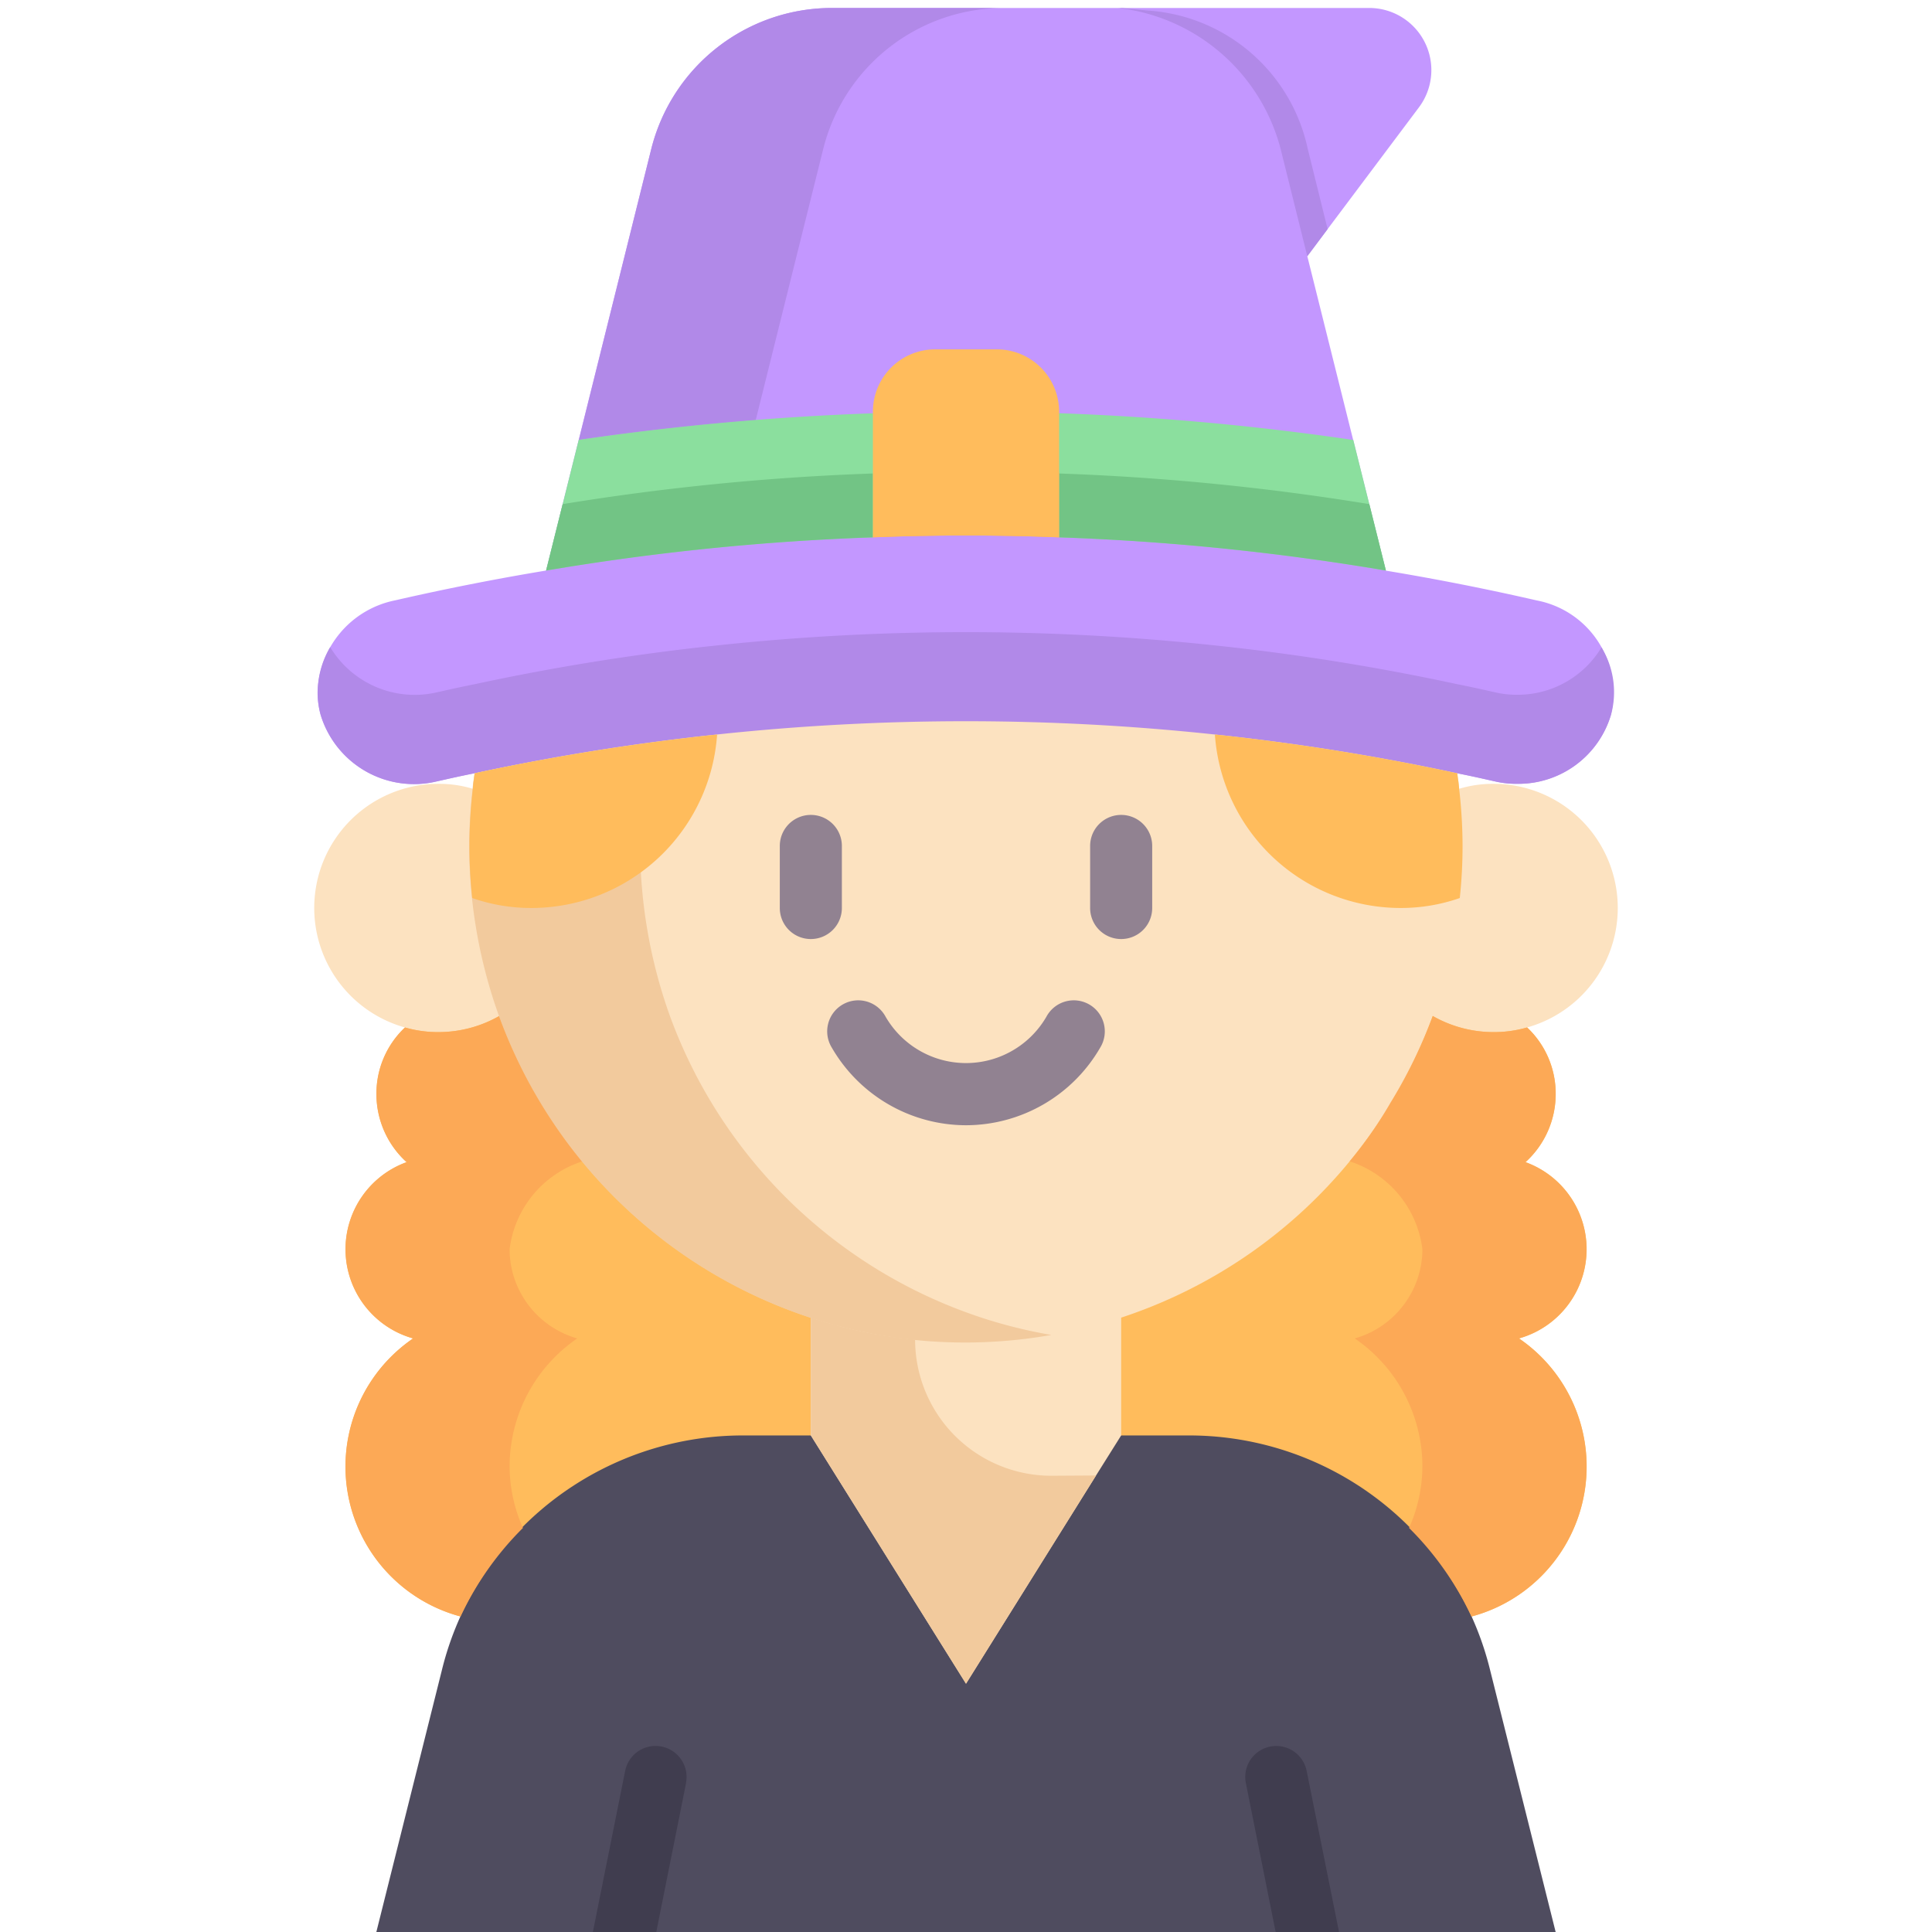 <?xml version="1.0" ?><svg data-name="Layer 1" id="Layer_1" viewBox="0 0 64 64" xmlns="http://www.w3.org/2000/svg"><defs><style>.cls-1{fill:#ffbc5c;}.cls-2{fill:#c397ff;}.cls-3{fill:#fce2c0;}.cls-4{fill:#b189e8;}.cls-5{fill:#4f4c5f;}.cls-6{fill:#8bdf9e;}.cls-7{fill:#fca956;}.cls-8{fill:#72c485;}.cls-9{fill:#f2ca9d;}.cls-10{fill:#918291;}.cls-11{fill:#403d4f;}</style></defs><path class="cls-1" d="M50.32,44.337a3.068,3.068,0,0,0,.216-5.839,3.047,3.047,0,0,0,1-2.251,3.009,3.009,0,0,0-.946-2.211l.028-2.543h-37.2v2.543a3.009,3.009,0,0,0-.946,2.211,3.047,3.047,0,0,0,1,2.251,3.068,3.068,0,0,0,.216,5.839,5.141,5.141,0,0,0,1.573,9.212H48.747a5.141,5.141,0,0,0,1.573-9.212Z"/><path class="cls-2" d="M50.906,19.89q-2.483-.57-5-.987l-2.6-10.417,3.7-4.932A2.058,2.058,0,0,0,45.365.264H27.559a6.17,6.17,0,0,0-5.984,4.668L18.09,18.9q-2.513.417-5,.987a3.2,3.2,0,0,0-2.57,3.033,2.768,2.768,0,0,0,.1.761,3.234,3.234,0,0,0,3.855,2.2c.411-.093.822-.185,1.244-.268a76.042,76.042,0,0,1,8.029-1.285,77.558,77.558,0,0,1,16.49,0,76.042,76.042,0,0,1,8.029,1.285c.422.083.833.175,1.244.268a3.148,3.148,0,0,0,.751.082,3.2,3.2,0,0,0,3.1-2.282A3.124,3.124,0,0,0,50.906,19.89Z"/><path class="cls-3" d="M49.477,25.966a4.111,4.111,0,0,1,1.11,8.07,3.953,3.953,0,0,1-1.11.154,4.068,4.068,0,0,1-2.015-.534,4.981,4.981,0,0,1-1.135-3.891c.062-.565.657-2.887,2.009-3.635A3.831,3.831,0,0,1,49.477,25.966Z"/><path class="cls-3" d="M17.432,29.623a5.579,5.579,0,0,1-.894,4.033,4.068,4.068,0,0,1-2.015.534,3.953,3.953,0,0,1-1.11-.154,4.111,4.111,0,0,1,1.11-8.07,3.831,3.831,0,0,1,1.141.164A5.7,5.7,0,0,1,17.432,29.623Z"/><path class="cls-3" d="M48.336,26.13c-.01-.174-.041-.339-.062-.514a19.984,19.984,0,0,0-8.029-3.341,77.558,77.558,0,0,0-16.49,0,15.9,15.9,0,0,0-8.029,3.341c-.021.175-.052.34-.062.514a16.551,16.551,0,0,0-.113,1.892,16.713,16.713,0,0,0,.987,5.634,16.46,16.46,0,0,0,30.924,0,16.713,16.713,0,0,0,.987-5.634A16.551,16.551,0,0,0,48.336,26.13Z"/><path class="cls-4" d="M50.269,23.015a3.1,3.1,0,0,1-.751-.083c-.411-.092-.822-.185-1.244-.267a75.784,75.784,0,0,0-8.029-1.285,77.558,77.558,0,0,0-16.49,0,75.784,75.784,0,0,0-8.029,1.285c-.422.082-.833.175-1.244.267a3.268,3.268,0,0,1-3.544-1.495,2.936,2.936,0,0,0-.414,1.486,2.768,2.768,0,0,0,.1.761,3.234,3.234,0,0,0,3.855,2.2c.411-.093.822-.185,1.244-.268a76.042,76.042,0,0,1,8.029-1.285,77.558,77.558,0,0,1,16.49,0,76.042,76.042,0,0,1,8.029,1.285c.422.083.833.175,1.244.268a3.148,3.148,0,0,0,.751.082,3.2,3.2,0,0,0,3.1-2.282,2.854,2.854,0,0,0-.315-2.239A3.24,3.24,0,0,1,50.269,23.015Z"/><path class="cls-5" d="M51.533,64H12.467l2.169-8.667a10.163,10.163,0,0,1,.617-1.788,10.3,10.3,0,0,1,9.355-5.994H39.392a10.3,10.3,0,0,1,9.355,5.994,10.163,10.163,0,0,1,.617,1.788Z"/><path class="cls-1" d="M48.449,28.022a16.083,16.083,0,0,1-.092,1.727,5.918,5.918,0,0,1-1.964.329,6.168,6.168,0,0,1-6.148-5.747,76.042,76.042,0,0,1,8.029,1.285c.021.175.052.34.062.514A16.551,16.551,0,0,1,48.449,28.022Z"/><path class="cls-4" d="M43.321,4.932a5.807,5.807,0,0,0-5.3-4.583L37.14.264h-.1a6.307,6.307,0,0,1,5.382,4.668l.884,3.557.673-.9Z"/><path class="cls-6" d="M44.83,14.575,45.91,18.9a81.529,81.529,0,0,0-10.826-1.1l-1.028-2.118,1.028-1.994A88.414,88.414,0,0,1,44.83,14.575Z"/><path class="cls-4" d="M27.271,4.932A6.169,6.169,0,0,1,33.254.264H27.559a6.17,6.17,0,0,0-5.984,4.668l-2.4,9.643c1.943-.285,3.9-.5,5.858-.654Z"/><path class="cls-3" d="M37.14,41.588v5.963l-.832,1.326L32,55.775l-5.14-8.224V41.588a15.4,15.4,0,0,0,3.454.73A16.651,16.651,0,0,0,37.14,41.588Z"/><path class="cls-7" d="M28.916,15.663V17.8q3.084-.123,6.168,0v-2.14Q32,15.54,28.916,15.663Z"/><path class="cls-6" d="M28.916,13.691l.918,2.195L28.916,17.8A81.529,81.529,0,0,0,18.09,18.9l1.08-4.328A88.414,88.414,0,0,1,28.916,13.691Z"/><path class="cls-8" d="M35.084,15.685V17.8A81.529,81.529,0,0,1,45.91,18.9l-.549-2.2A81.354,81.354,0,0,0,35.084,15.685Z"/><path class="cls-8" d="M18.09,18.9a81.529,81.529,0,0,1,10.826-1.1V15.685A81.354,81.354,0,0,0,18.639,16.7Z"/><path class="cls-7" d="M16.881,48.583a5.146,5.146,0,0,1,2.241-4.246,3.08,3.08,0,0,1-2.241-2.95,3.512,3.512,0,0,1,2.41-2.916,13.736,13.736,0,0,1-1.352-1.941,16.33,16.33,0,0,1-1.4-2.874,4.068,4.068,0,0,1-2.015.534,3.953,3.953,0,0,1-1.11-.154,3.009,3.009,0,0,0-.946,2.211,3.047,3.047,0,0,0,1,2.251,3.068,3.068,0,0,0,.216,5.839,5.141,5.141,0,0,0,1.573,9.212,10.268,10.268,0,0,1,2.066-2.934A5.072,5.072,0,0,1,16.881,48.583Z"/><path class="cls-7" d="M47.119,48.583a5.146,5.146,0,0,0-2.241-4.246,3.08,3.08,0,0,0,2.241-2.95,3.512,3.512,0,0,0-2.41-2.916,13.736,13.736,0,0,0,1.352-1.941,16.33,16.33,0,0,0,1.4-2.874,4.068,4.068,0,0,0,2.015.534,3.953,3.953,0,0,0,1.11-.154,3.009,3.009,0,0,1,.946,2.211,3.047,3.047,0,0,1-1,2.251,3.068,3.068,0,0,1-.216,5.839,5.141,5.141,0,0,1-1.573,9.212,10.268,10.268,0,0,0-2.066-2.934A5.072,5.072,0,0,0,47.119,48.583Z"/><path class="cls-9" d="M32.514,43.649a16.467,16.467,0,0,1-10.322-9.993,16.792,16.792,0,0,1-.987-5.634,16.551,16.551,0,0,1,.113-1.892c.061-.422.13-.935.2-1.5-1.942.262-3.879.572-5.8.988-.021.175-.052.34-.062.514a16.551,16.551,0,0,0-.113,1.892,16.713,16.713,0,0,0,.987,5.634A16.428,16.428,0,0,0,34.827,44.222,16.117,16.117,0,0,1,32.514,43.649Z"/><path class="cls-1" d="M23.755,24.331a6.168,6.168,0,0,1-6.148,5.747,5.918,5.918,0,0,1-1.964-.329,16.083,16.083,0,0,1-.092-1.727,16.551,16.551,0,0,1,.113-1.892c.01-.174.041-.339.062-.514A76.042,76.042,0,0,1,23.755,24.331Z"/><path class="cls-9" d="M36.308,48.877,32,55.775l-5.14-8.224V43.644a15.4,15.4,0,0,0,3.454.73h0a4.513,4.513,0,0,0,4.555,4.512Z"/><path class="cls-10" d="M37.14,31.107a1.028,1.028,0,0,1-1.028-1.028V28.023a1.028,1.028,0,1,1,2.056,0v2.056A1.027,1.027,0,0,1,37.14,31.107Z"/><path class="cls-10" d="M26.86,31.107a1.027,1.027,0,0,1-1.028-1.028V28.023a1.028,1.028,0,0,1,2.056,0v2.056A1.028,1.028,0,0,1,26.86,31.107Z"/><path class="cls-10" d="M32,37.275A5.146,5.146,0,0,1,27.552,34.7a1.028,1.028,0,1,1,1.781-1.026,3.078,3.078,0,0,0,5.334,0A1.028,1.028,0,1,1,36.448,34.7,5.146,5.146,0,0,1,32,37.275Z"/><path class="cls-11" d="M44.357,64h-2.1l-.987-4.935a1.027,1.027,0,1,1,2.015-.4Z"/><path class="cls-11" d="M22.727,59.065,21.74,64h-2.1l1.069-5.336a1.027,1.027,0,1,1,2.015.4Z"/><path class="cls-1" d="M35.084,13.691V17.8q-3.084-.123-6.168,0V13.629a2.062,2.062,0,0,1,2.056-2.056h2.056a2.062,2.062,0,0,1,2.056,2.056Z"/></svg>